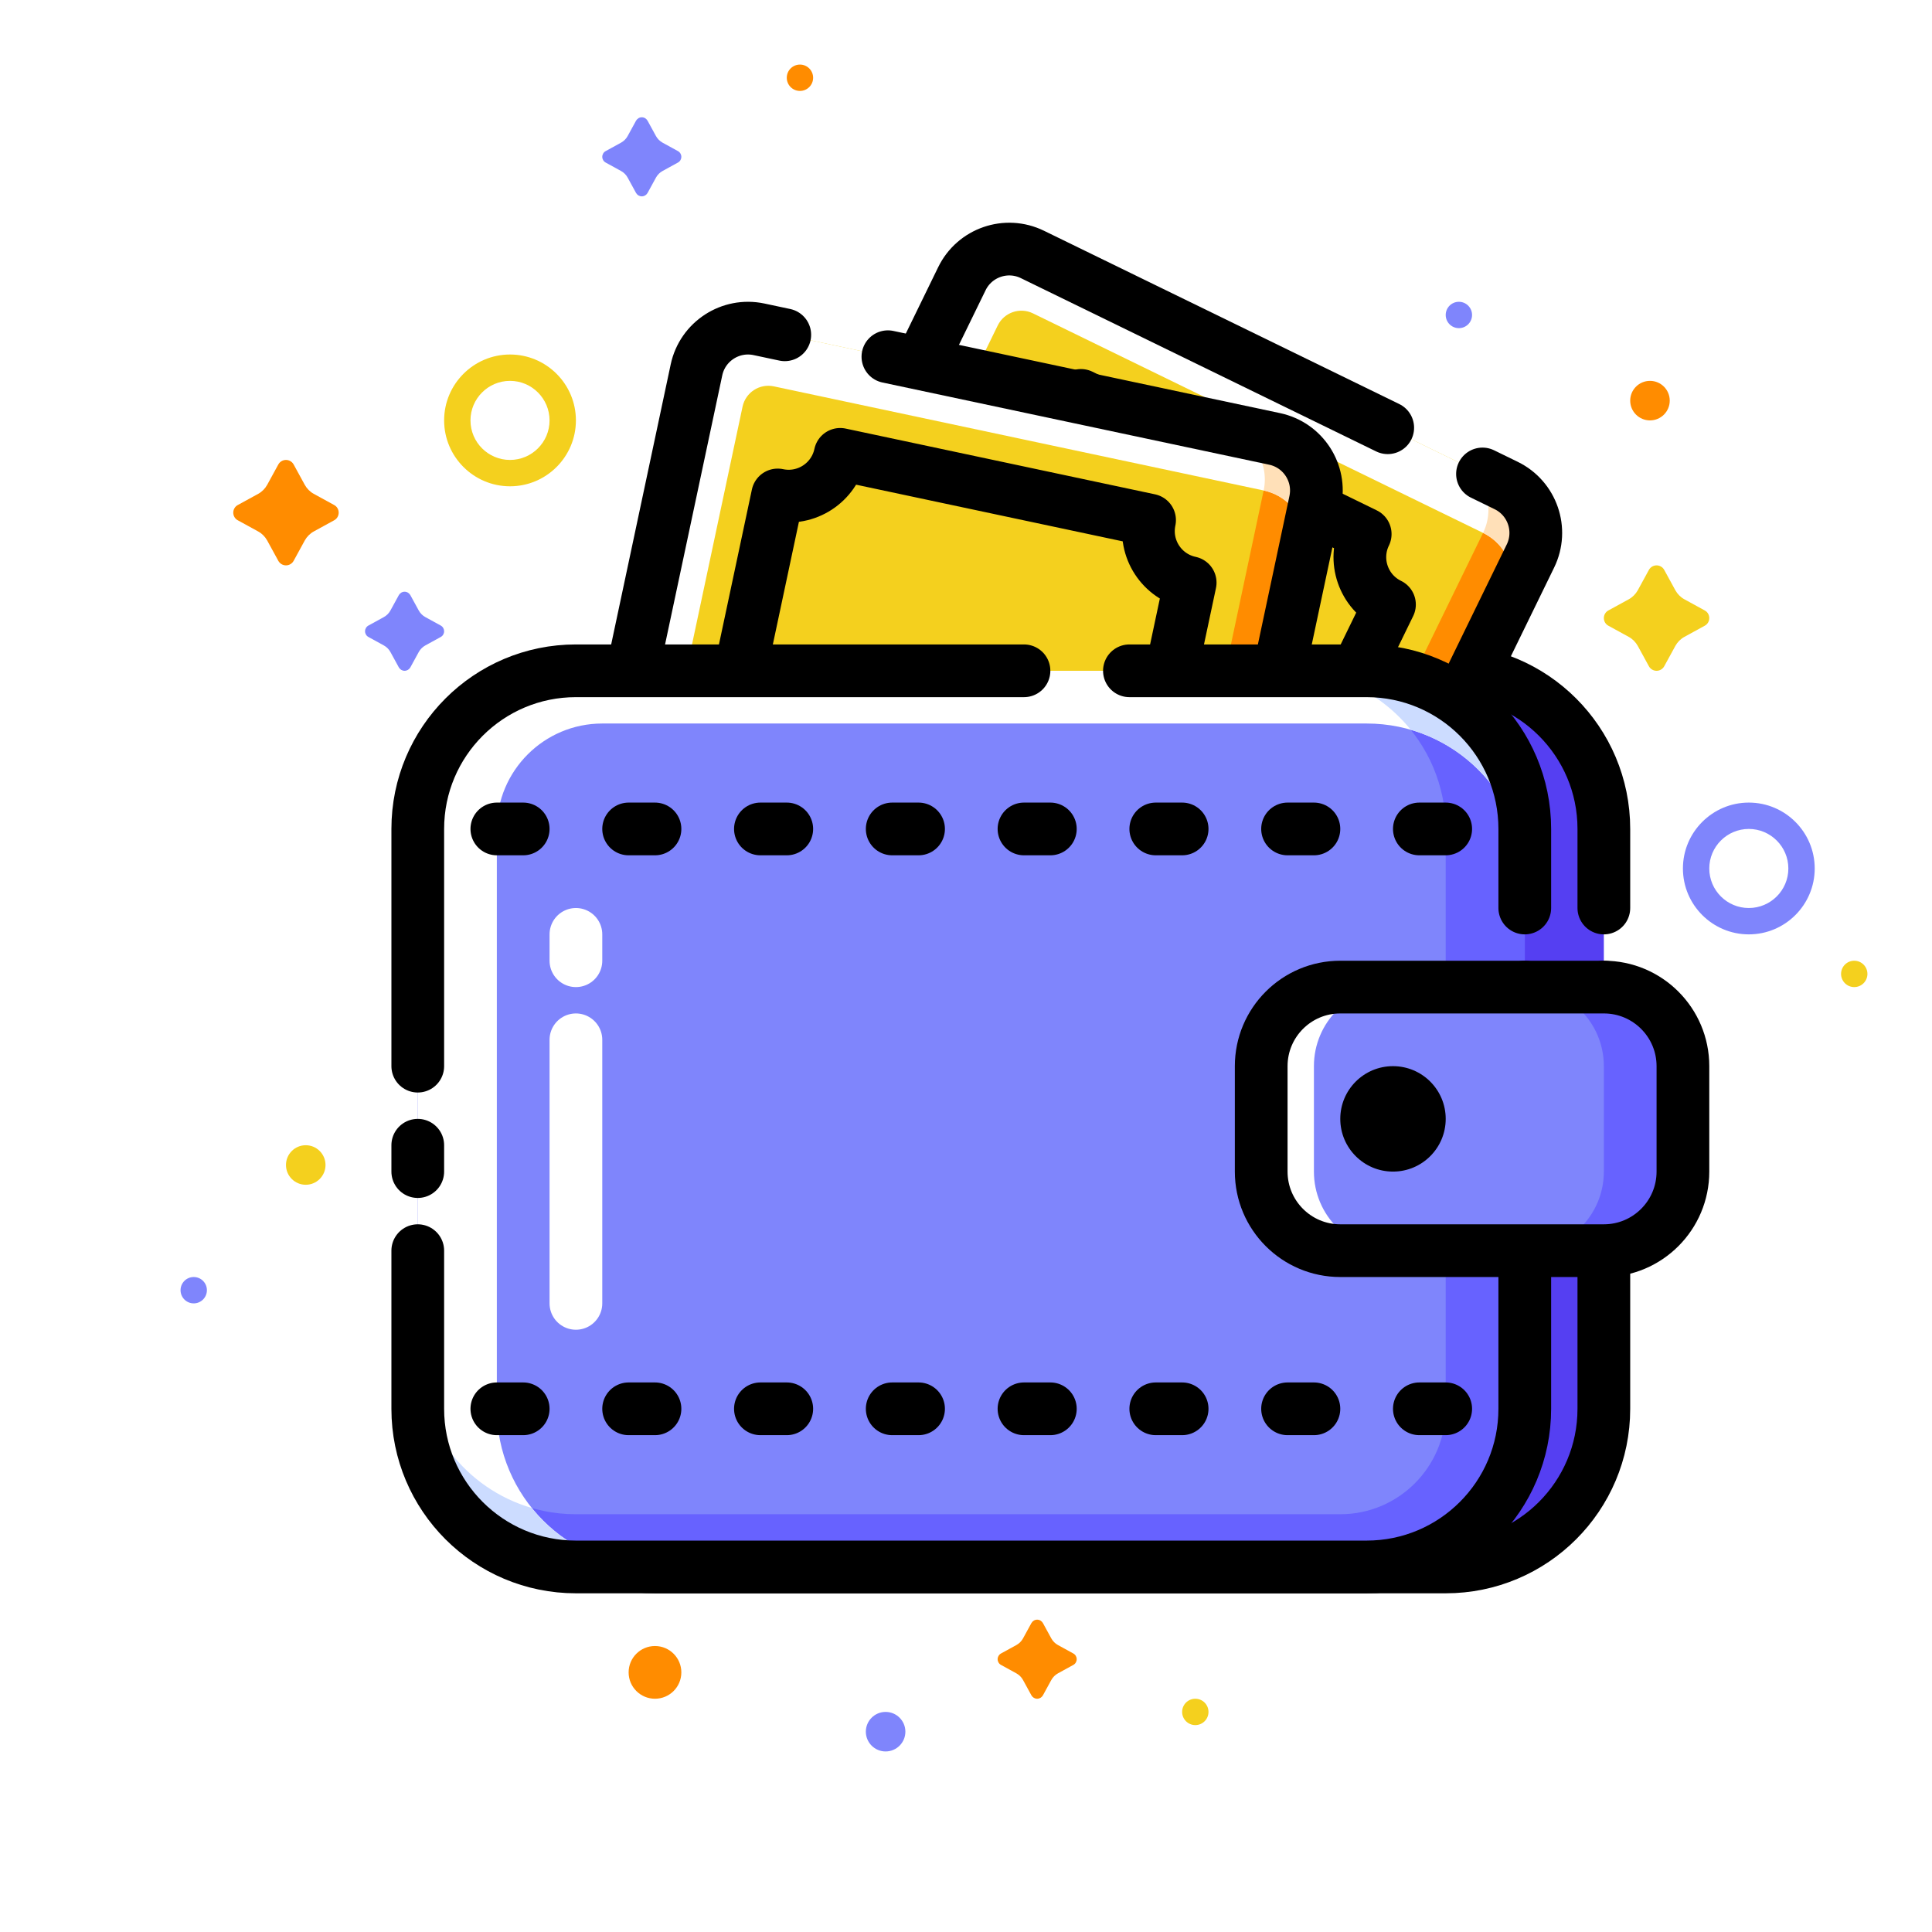 <svg version="1.1" xmlns="http://www.w3.org/2000/svg" xmlns:xlink="http://www.w3.org/1999/xlink" x="0px" y="0px" viewBox="0 0 1466 1466" enable-background="new 0 0 1466 1466" xml:space="preserve">
<g id="Layer_0">
	<rect x="-303" y="-391" fill="#FFFFFF" width="2160" height="2160"/>
</g>
<g id="Layer_1">
</g>
<g id="Layer_2">
	<g>
		<path fill="#7F85FC" d="M1327,709c-27.578,0-50-22.422-50-50s22.422-50,50-50s50,22.422,50,50S1354.578,709,1327,709z M1327,629
			c-16.562,0-30,13.476-30,30c0,16.562,13.438,30,30,30c16.523,0,30-13.438,30-30C1357,642.476,1343.523,629,1327,629z"/>
		<path fill="#F4D01E" d="M387,369c-27.578,0-50-22.422-50-50s22.422-50,50-50s50,22.422,50,50S414.578,369,387,369z M387,289
			c-16.562,0-30,13.476-30,30c0,16.562,13.438,30,30,30c16.524,0,30-13.438,30-30C417,302.476,403.524,289,387,289z"/>
		<path fill="#F4D01E" d="M1293.582,463.219c-2.148-1.153-12.656-6.934-15.508-8.496s-5.196-3.944-6.796-6.797
			c-1.599-2.853-7.307-13.398-8.479-15.508S1259.402,429,1257,429s-4.628,1.309-5.8,3.418s-6.88,12.655-8.479,15.508
			c-1.6,2.853-3.944,5.234-6.796,6.797s-13.359,7.343-15.508,8.496S1217,466.618,1217,469s1.27,4.628,3.418,5.781
			s12.656,6.934,15.508,8.496s5.196,3.944,6.796,6.797c1.599,2.853,7.307,13.398,8.479,15.508s3.397,3.418,5.8,3.418
			s4.628-1.309,5.8-3.418s6.88-12.655,8.479-15.508c1.6-2.853,3.944-5.234,6.796-6.797s13.359-7.343,15.508-8.496
			S1297,471.382,1297,469S1295.73,464.372,1293.582,463.219z"/>
		<path fill="#FF8C00" d="M253.582,383.219c-2.148-1.153-12.656-6.934-15.508-8.496s-5.196-3.944-6.795-6.797
			c-1.6-2.853-7.308-13.398-8.479-15.508c-1.172-2.109-3.397-3.418-5.8-3.418s-4.628,1.309-5.8,3.418
			c-1.171,2.109-6.879,12.655-8.479,15.508c-1.6,2.853-3.944,5.234-6.796,6.797s-13.359,7.343-15.508,8.496S177,386.618,177,389
			s1.27,4.628,3.418,5.781s12.656,6.934,15.508,8.496s5.196,3.944,6.796,6.797c1.599,2.853,7.307,13.398,8.479,15.508
			c1.172,2.109,3.397,3.418,5.8,3.418s4.628-1.309,5.8-3.418c1.171-2.109,6.879-12.655,8.479-15.508
			c1.599-2.853,3.944-5.234,6.795-6.797s13.359-7.343,15.508-8.496S257,391.382,257,389S255.73,384.372,253.582,383.219z"/>
		<path fill="#FF8C00" d="M814.441,1254.664c-1.599-0.879-9.493-5.215-11.642-6.387c-2.147-1.172-3.906-2.93-5.078-5.078
			c-1.172-2.147-5.468-10.079-6.366-11.642c-0.897-1.562-2.539-2.558-4.355-2.558s-3.458,0.996-4.356,2.558
			c-0.897,1.562-5.193,9.494-6.365,11.642c-1.173,2.148-2.931,3.906-5.079,5.078c-2.148,1.172-10.042,5.508-11.643,6.387
			c-1.599,0.878-2.558,2.539-2.558,4.336c0,1.796,0.958,3.458,2.558,4.336c1.6,0.878,9.494,5.214,11.643,6.386
			c2.147,1.172,3.905,2.93,5.079,5.078c1.171,2.148,5.467,10.08,6.365,11.642c0.898,1.562,2.54,2.559,4.356,2.559
			s3.458-0.996,4.355-2.559c0.898-1.562,5.194-9.493,6.366-11.642s2.931-3.906,5.078-5.078c2.148-1.172,10.043-5.508,11.642-6.386
			c1.601-0.878,2.559-2.54,2.559-4.336C817,1257.203,816.042,1255.542,814.441,1254.664z"/>
		<path fill="#7F85FC" d="M334.441,474.664c-1.599-0.879-9.494-5.215-11.642-6.387c-2.147-1.172-3.906-2.93-5.079-5.078
			c-1.171-2.147-5.467-10.079-6.366-11.642C310.458,449.996,308.816,449,307,449s-3.458,0.996-4.356,2.558
			c-0.897,1.562-5.193,9.494-6.365,11.642c-1.173,2.148-2.931,3.906-5.079,5.078c-2.148,1.172-10.042,5.508-11.643,6.387
			C277.958,475.542,277,477.203,277,479c0,1.796,0.958,3.458,2.558,4.336c1.6,0.877,9.494,5.214,11.643,6.385
			c2.147,1.172,3.905,2.93,5.079,5.079c1.171,2.148,5.467,10.08,6.365,11.642c0.898,1.562,2.54,2.559,4.356,2.559
			s3.458-0.996,4.355-2.559c0.898-1.562,5.194-9.493,6.366-11.642c1.172-2.149,2.931-3.906,5.079-5.079
			c2.148-1.171,10.042-5.508,11.642-6.385c1.6-0.877,2.559-2.54,2.559-4.336C337,477.203,336.042,475.542,334.441,474.664z"/>
		<path fill="#7F85FC" d="M514.441,114.664c-1.599-0.879-9.494-5.215-11.642-6.387c-2.147-1.172-3.906-2.93-5.079-5.078
			c-1.171-2.147-5.467-10.079-6.366-11.642C490.458,89.996,488.816,89,487,89s-3.458,0.996-4.356,2.558
			c-0.897,1.562-5.193,9.494-6.365,11.642c-1.173,2.148-2.931,3.906-5.079,5.078c-2.148,1.172-10.042,5.508-11.643,6.387
			C457.958,115.542,457,117.203,457,119c0,1.796,0.958,3.458,2.558,4.336c1.6,0.878,9.494,5.214,11.643,6.385
			c2.147,1.172,3.905,2.93,5.079,5.079c1.171,2.148,5.467,10.08,6.365,11.642c0.898,1.562,2.54,2.559,4.356,2.559
			s3.458-0.996,4.355-2.559c0.898-1.562,5.194-9.494,6.366-11.642c1.172-2.148,2.931-3.906,5.079-5.079
			c2.148-1.171,10.042-5.507,11.642-6.385c1.6-0.877,2.559-2.54,2.559-4.336C517,117.203,516.042,115.542,514.441,114.664z"/>
		<circle fill="#FF8C00" cx="1252" cy="304" r="15"/>
		<circle fill="#F4D01E" cx="232" cy="884" r="15"/>
		<circle fill="#7F85FC" cx="672" cy="1314" r="15"/>
		<circle fill="#F4D01E" cx="1407" cy="739" r="10"/>
		<circle fill="#FF8C00" cx="607" cy="59" r="10"/>
		<circle fill="#7F85FC" cx="147" cy="979" r="10"/>
		<circle fill="#F4D01E" cx="907" cy="1299" r="10"/>
		<circle fill="#7F85FC" cx="1107" cy="239" r="10"/>
		<circle fill="#FF8C00" cx="497" cy="1269" r="20"/>
	</g>
</g>
<g id="Layer_3">
	<g>
		<g>
			<path fill="#553FF2" d="M377,1069c0,66.274,53.726,120,120,120h600c66.274,0,120-53.726,120-120V629c0-66.274-53.726-120-120-120
				H497c-66.274,0-120,53.726-120,120V1069z"/>
			
				<path fill="none" stroke="#000000" stroke-width="40" stroke-linecap="round" stroke-linejoin="round" stroke-miterlimit="10" d="
				M1217,689v-60c0-66.274-53.726-120-120-120H497c-66.274,0-120,53.726-120,120v440c0,66.274,53.726,120,120,120h600
				c66.274,0,120-53.726,120-120V749"/>
		</g>
		<g>
			<path fill="#F4D01E" d="M1142.888,368.406L783.37,193.058c-19.855-9.684-43.802-1.439-53.487,18.417L537,606.944l431.421,210.417
				l192.884-395.469C1170.989,402.036,1162.743,378.09,1142.888,368.406z"/>
			<path fill="#FF8C00" d="M1161.305,421.893c9.685-19.856,1.438-43.803-18.417-53.487l-35.952-17.535
				c19.855,9.684,28.102,33.63,18.417,53.486L950.004,763.875L554.535,570.992L537,606.944l431.421,210.417L1161.305,421.893z"/>
			<path fill="#FFFFFF" d="M1161.305,421.893c9.685-19.856,1.438-43.803-18.417-53.487L783.37,193.058
				c-19.855-9.684-43.802-1.439-53.487,18.417L537,606.944l35.952,17.535l184.116-377.494c4.843-9.928,16.815-14.051,26.743-9.208
				l341.542,166.581c19.855,9.684,28.102,33.63,18.417,53.487L1161.305,421.893z"/>
			
				<rect x="543.743" y="577.735" transform="matrix(0.438 -0.899 0.899 0.438 -220.624 842.401)" fill="#FFE0B8" width="40" height="40"/>
			<path fill="#FFE0B8" d="M1161.305,421.893c9.685-19.856,1.438-43.803-18.417-53.487l-35.952-17.535
				c19.855,9.684,28.102,33.63,18.417,53.486c19.855,9.684,28.102,33.63,18.417,53.487L1161.305,421.893z"/>
			
				<path fill="none" stroke="#000000" stroke-width="40" stroke-linecap="round" stroke-linejoin="round" stroke-miterlimit="10" d="
				M896.518,782.292l157.813-323.566c-19.855-9.684-28.101-33.631-18.417-53.486l-215.71-105.209
				c-9.685,19.855-33.632,28.101-53.487,18.417L608.903,642.013"/>
			
				<path fill="none" stroke="#000000" stroke-width="40" stroke-linecap="round" stroke-linejoin="round" stroke-miterlimit="10" d="
				M842.59,755.99c19.369-39.712-5.17-91.53-54.81-115.741c-49.639-24.21-105.581-11.645-124.949,28.066"/>
			
				<path fill="none" stroke="#000000" stroke-width="40" stroke-linecap="round" stroke-linejoin="round" stroke-miterlimit="10" d="
				M1053.008,324.569L783.37,193.058c-19.855-9.684-43.802-1.439-53.487,18.417L537,606.944l431.421,210.417l192.884-395.469
				c9.685-19.856,1.438-43.803-18.417-53.487l-17.979-8.769"/>
		</g>
		<g>
			<path fill="#F4D01E" d="M967.183,333.047l-391.259-83.165c-21.608-4.593-42.849,9.2-47.442,30.81L437,711.077l469.511,99.797
				l91.481-430.385C1002.585,358.88,988.791,337.64,967.183,333.047z"/>
			<path fill="#FF8C00" d="M997.992,380.489c4.593-21.609-9.201-42.849-30.81-47.442l-39.126-8.316
				c21.608,4.593,35.402,25.833,30.81,47.442l-83.165,391.259l-430.385-91.481L437,711.077l469.511,99.797L997.992,380.489z"/>
			<path fill="#FFFFFF" d="M997.992,380.489c4.593-21.609-9.201-42.849-30.81-47.442l-391.259-83.165
				c-21.608-4.593-42.849,9.2-47.442,30.81L437,711.077l39.126,8.316l87.323-410.822c2.297-10.805,12.917-17.702,23.721-15.405
				l371.696,79.006c21.608,4.593,35.402,25.833,30.81,47.442L997.992,380.489z"/>
			
				<rect x="440.721" y="675.672" transform="matrix(0.208 -0.978 0.978 0.208 -315.537 1001.691)" fill="#FFE0B8" width="40.001" height="40"/>
			<path fill="#FFE0B8" d="M997.992,380.489c4.593-21.609-9.201-42.849-30.81-47.442l-39.126-8.316
				c21.608,4.593,35.402,25.833,30.81,47.442c21.608,4.593,35.402,25.833,30.81,47.442L997.992,380.489z"/>
			
				<path fill="none" stroke="#000000" stroke-width="40" stroke-linecap="round" stroke-linejoin="round" stroke-miterlimit="10" d="
				M828.259,794.241l74.849-352.133c-21.608-4.593-35.402-25.834-30.81-47.442l-234.755-49.899
				c-4.593,21.608-25.834,35.402-47.442,30.81L515.252,727.71"/>
			
				<path fill="none" stroke="#000000" stroke-width="40" stroke-linecap="round" stroke-linejoin="round" stroke-miterlimit="10" d="
				M769.57,781.767c9.186-43.218-27.16-87.561-81.182-99.043c-54.021-11.482-105.261,14.243-114.447,57.461"/>
			
				<path fill="none" stroke="#000000" stroke-width="40" stroke-linecap="round" stroke-linejoin="round" stroke-miterlimit="10" d="
				M595.49,254.042l-19.567-4.159c-21.608-4.593-42.849,9.2-47.442,30.81L437,711.077l469.511,99.797l91.481-430.385
				c4.593-21.609-9.201-42.849-30.81-47.442l-293.444-62.374"/>
		</g>
		<g>
			<path fill="#7F85FC" d="M1157,629c0-66.274-53.726-120-120-120H437c-66.274,0-120,53.726-120,120v440
				c0,66.274,53.726,120,120,120h600c66.274,0,120-53.726,120-120V629z"/>
			<path fill="#6762FF" d="M1037,509h-60c66.274,0,120,53.726,120,120v440c0,44.182-35.816,80-80,80H437
				c-66.274,0-120-53.726-120-120v40c0,66.274,53.726,120,120,120h600c66.274,0,120-53.726,120-120V629
				C1157,562.726,1103.274,509,1037,509z"/>
			<path fill="#FFFFFF" d="M1157,629c0-66.274-53.726-120-120-120H437c-66.274,0-120,53.726-120,120v440
				c0,66.274,53.726,120,120,120h60c-66.274,0-120-53.726-120-120V629c0-44.183,35.817-80,80-80h580c66.274,0,120,53.726,120,120
				V629z"/>
			<path fill="#CCDCFF" d="M1037,509h-60c37.77,0,71.456,17.455,93.453,44.731C1120.448,568.216,1157,614.337,1157,669v-40
				C1157,562.726,1103.274,509,1037,509z"/>
			<path fill="#CCDCFF" d="M403.546,1144.269C353.552,1129.783,317,1083.663,317,1029v40c0,66.274,53.726,120,120,120h60
				C459.23,1189,425.544,1171.545,403.546,1144.269z"/>
			
				<path fill="none" stroke="#000000" stroke-width="40" stroke-linecap="round" stroke-linejoin="round" stroke-miterlimit="10" d="
				M1157,688.998V629c0-66.274-53.726-120-120-120H857"/>
			
				<path fill="none" stroke="#000000" stroke-width="40" stroke-linecap="round" stroke-linejoin="round" stroke-miterlimit="10" d="
				M317,949v120c0,66.274,53.726,120,120,120h600c66.274,0,120-53.726,120-120V748.996"/>
			
				<line fill="none" stroke="#000000" stroke-width="40" stroke-linecap="round" stroke-linejoin="round" stroke-miterlimit="10" x1="317" y1="869.003" x2="317" y2="889.004"/>
			
				<path fill="none" stroke="#000000" stroke-width="40" stroke-linecap="round" stroke-linejoin="round" stroke-miterlimit="10" d="
				M777,509H437c-66.274,0-120,53.726-120,120v180"/>
			<g>
				
					<line fill="none" stroke="#000000" stroke-width="40" stroke-linecap="round" stroke-linejoin="round" stroke-miterlimit="10" stroke-dasharray="20,80" x1="1097" y1="1069" x2="1077" y2="1069"/>
				
					<line fill="none" stroke="#000000" stroke-width="40" stroke-linecap="round" stroke-linejoin="round" stroke-miterlimit="10" stroke-dasharray="20,80" x1="997" y1="1069" x2="977" y2="1069"/>
				
					<line fill="none" stroke="#000000" stroke-width="40" stroke-linecap="round" stroke-linejoin="round" stroke-miterlimit="10" stroke-dasharray="20,80" x1="897" y1="1069" x2="877" y2="1069"/>
				
					<line fill="none" stroke="#000000" stroke-width="40" stroke-linecap="round" stroke-linejoin="round" stroke-miterlimit="10" stroke-dasharray="20,80" x1="797" y1="1069" x2="777" y2="1069"/>
				
					<line fill="none" stroke="#000000" stroke-width="40" stroke-linecap="round" stroke-linejoin="round" stroke-miterlimit="10" stroke-dasharray="20,80" x1="697" y1="1069" x2="677" y2="1069"/>
				
					<line fill="none" stroke="#000000" stroke-width="40" stroke-linecap="round" stroke-linejoin="round" stroke-miterlimit="10" stroke-dasharray="20,80" x1="597" y1="1069" x2="577" y2="1069"/>
				
					<line fill="none" stroke="#000000" stroke-width="40" stroke-linecap="round" stroke-linejoin="round" stroke-miterlimit="10" stroke-dasharray="20,80" x1="497" y1="1069" x2="477" y2="1069"/>
				
					<line fill="none" stroke="#000000" stroke-width="40" stroke-linecap="round" stroke-linejoin="round" stroke-miterlimit="10" stroke-dasharray="20,80" x1="397" y1="1069" x2="377" y2="1069"/>
			</g>
			<g>
				
					<line fill="none" stroke="#000000" stroke-width="40" stroke-linecap="round" stroke-linejoin="round" stroke-miterlimit="10" stroke-dasharray="20,80" x1="1097" y1="629" x2="1077" y2="629"/>
				
					<line fill="none" stroke="#000000" stroke-width="40" stroke-linecap="round" stroke-linejoin="round" stroke-miterlimit="10" stroke-dasharray="20,80" x1="997" y1="629" x2="977" y2="629"/>
				
					<line fill="none" stroke="#000000" stroke-width="40" stroke-linecap="round" stroke-linejoin="round" stroke-miterlimit="10" stroke-dasharray="20,80" x1="897" y1="629" x2="877" y2="629"/>
				
					<line fill="none" stroke="#000000" stroke-width="40" stroke-linecap="round" stroke-linejoin="round" stroke-miterlimit="10" stroke-dasharray="20,80" x1="797" y1="629" x2="777" y2="629"/>
				
					<line fill="none" stroke="#000000" stroke-width="40" stroke-linecap="round" stroke-linejoin="round" stroke-miterlimit="10" stroke-dasharray="20,80" x1="697" y1="629" x2="677" y2="629"/>
				
					<line fill="none" stroke="#000000" stroke-width="40" stroke-linecap="round" stroke-linejoin="round" stroke-miterlimit="10" stroke-dasharray="20,80" x1="597" y1="629" x2="577" y2="629"/>
				
					<line fill="none" stroke="#000000" stroke-width="40" stroke-linecap="round" stroke-linejoin="round" stroke-miterlimit="10" stroke-dasharray="20,80" x1="497" y1="629" x2="477" y2="629"/>
				
					<line fill="none" stroke="#000000" stroke-width="40" stroke-linecap="round" stroke-linejoin="round" stroke-miterlimit="10" stroke-dasharray="20,80" x1="397" y1="629" x2="377" y2="629"/>
			</g>
			<g>
				
					<line fill="none" stroke="#FFFFFF" stroke-width="40" stroke-linecap="round" stroke-linejoin="round" stroke-miterlimit="10" x1="437" y1="989" x2="437" y2="789"/>
				
					<line fill="none" stroke="#FFFFFF" stroke-width="40" stroke-linecap="round" stroke-linejoin="round" stroke-miterlimit="10" x1="437" y1="729" x2="437" y2="709"/>
			</g>
		</g>
		<g>
			<path fill="#7F85FC" d="M1217,749h-200c-33.137,0-60,26.863-60,60v80c0,33.137,26.863,60,60,60h200c33.137,0,60-26.863,60-60v-80
				C1277,775.863,1250.137,749,1217,749z"/>
			<path fill="#6762FF" d="M1217,749h-60c33.137,0,60,26.863,60,60v80c0,33.137-26.863,60-60,60h60c33.137,0,60-26.863,60-60v-80
				C1277,775.863,1250.137,749,1217,749z"/>
			<path fill="#FFFFFF" d="M997,889v-80c0-33.137,26.863-60,60-60h-40c-33.137,0-60,26.863-60,60v80c0,33.137,26.863,60,60,60h40
				C1023.863,949,997,922.137,997,889z"/>
			
				<path fill="none" stroke="#000000" stroke-width="40" stroke-linecap="round" stroke-linejoin="round" stroke-miterlimit="10" d="
				M1217,749h-200c-33.137,0-60,26.863-60,60v80c0,33.137,26.863,60,60,60h200c33.137,0,60-26.863,60-60v-80
				C1277,775.863,1250.137,749,1217,749z"/>
			<circle cx="1057" cy="849" r="40"/>
		</g>
	</g>
</g>
</svg>
